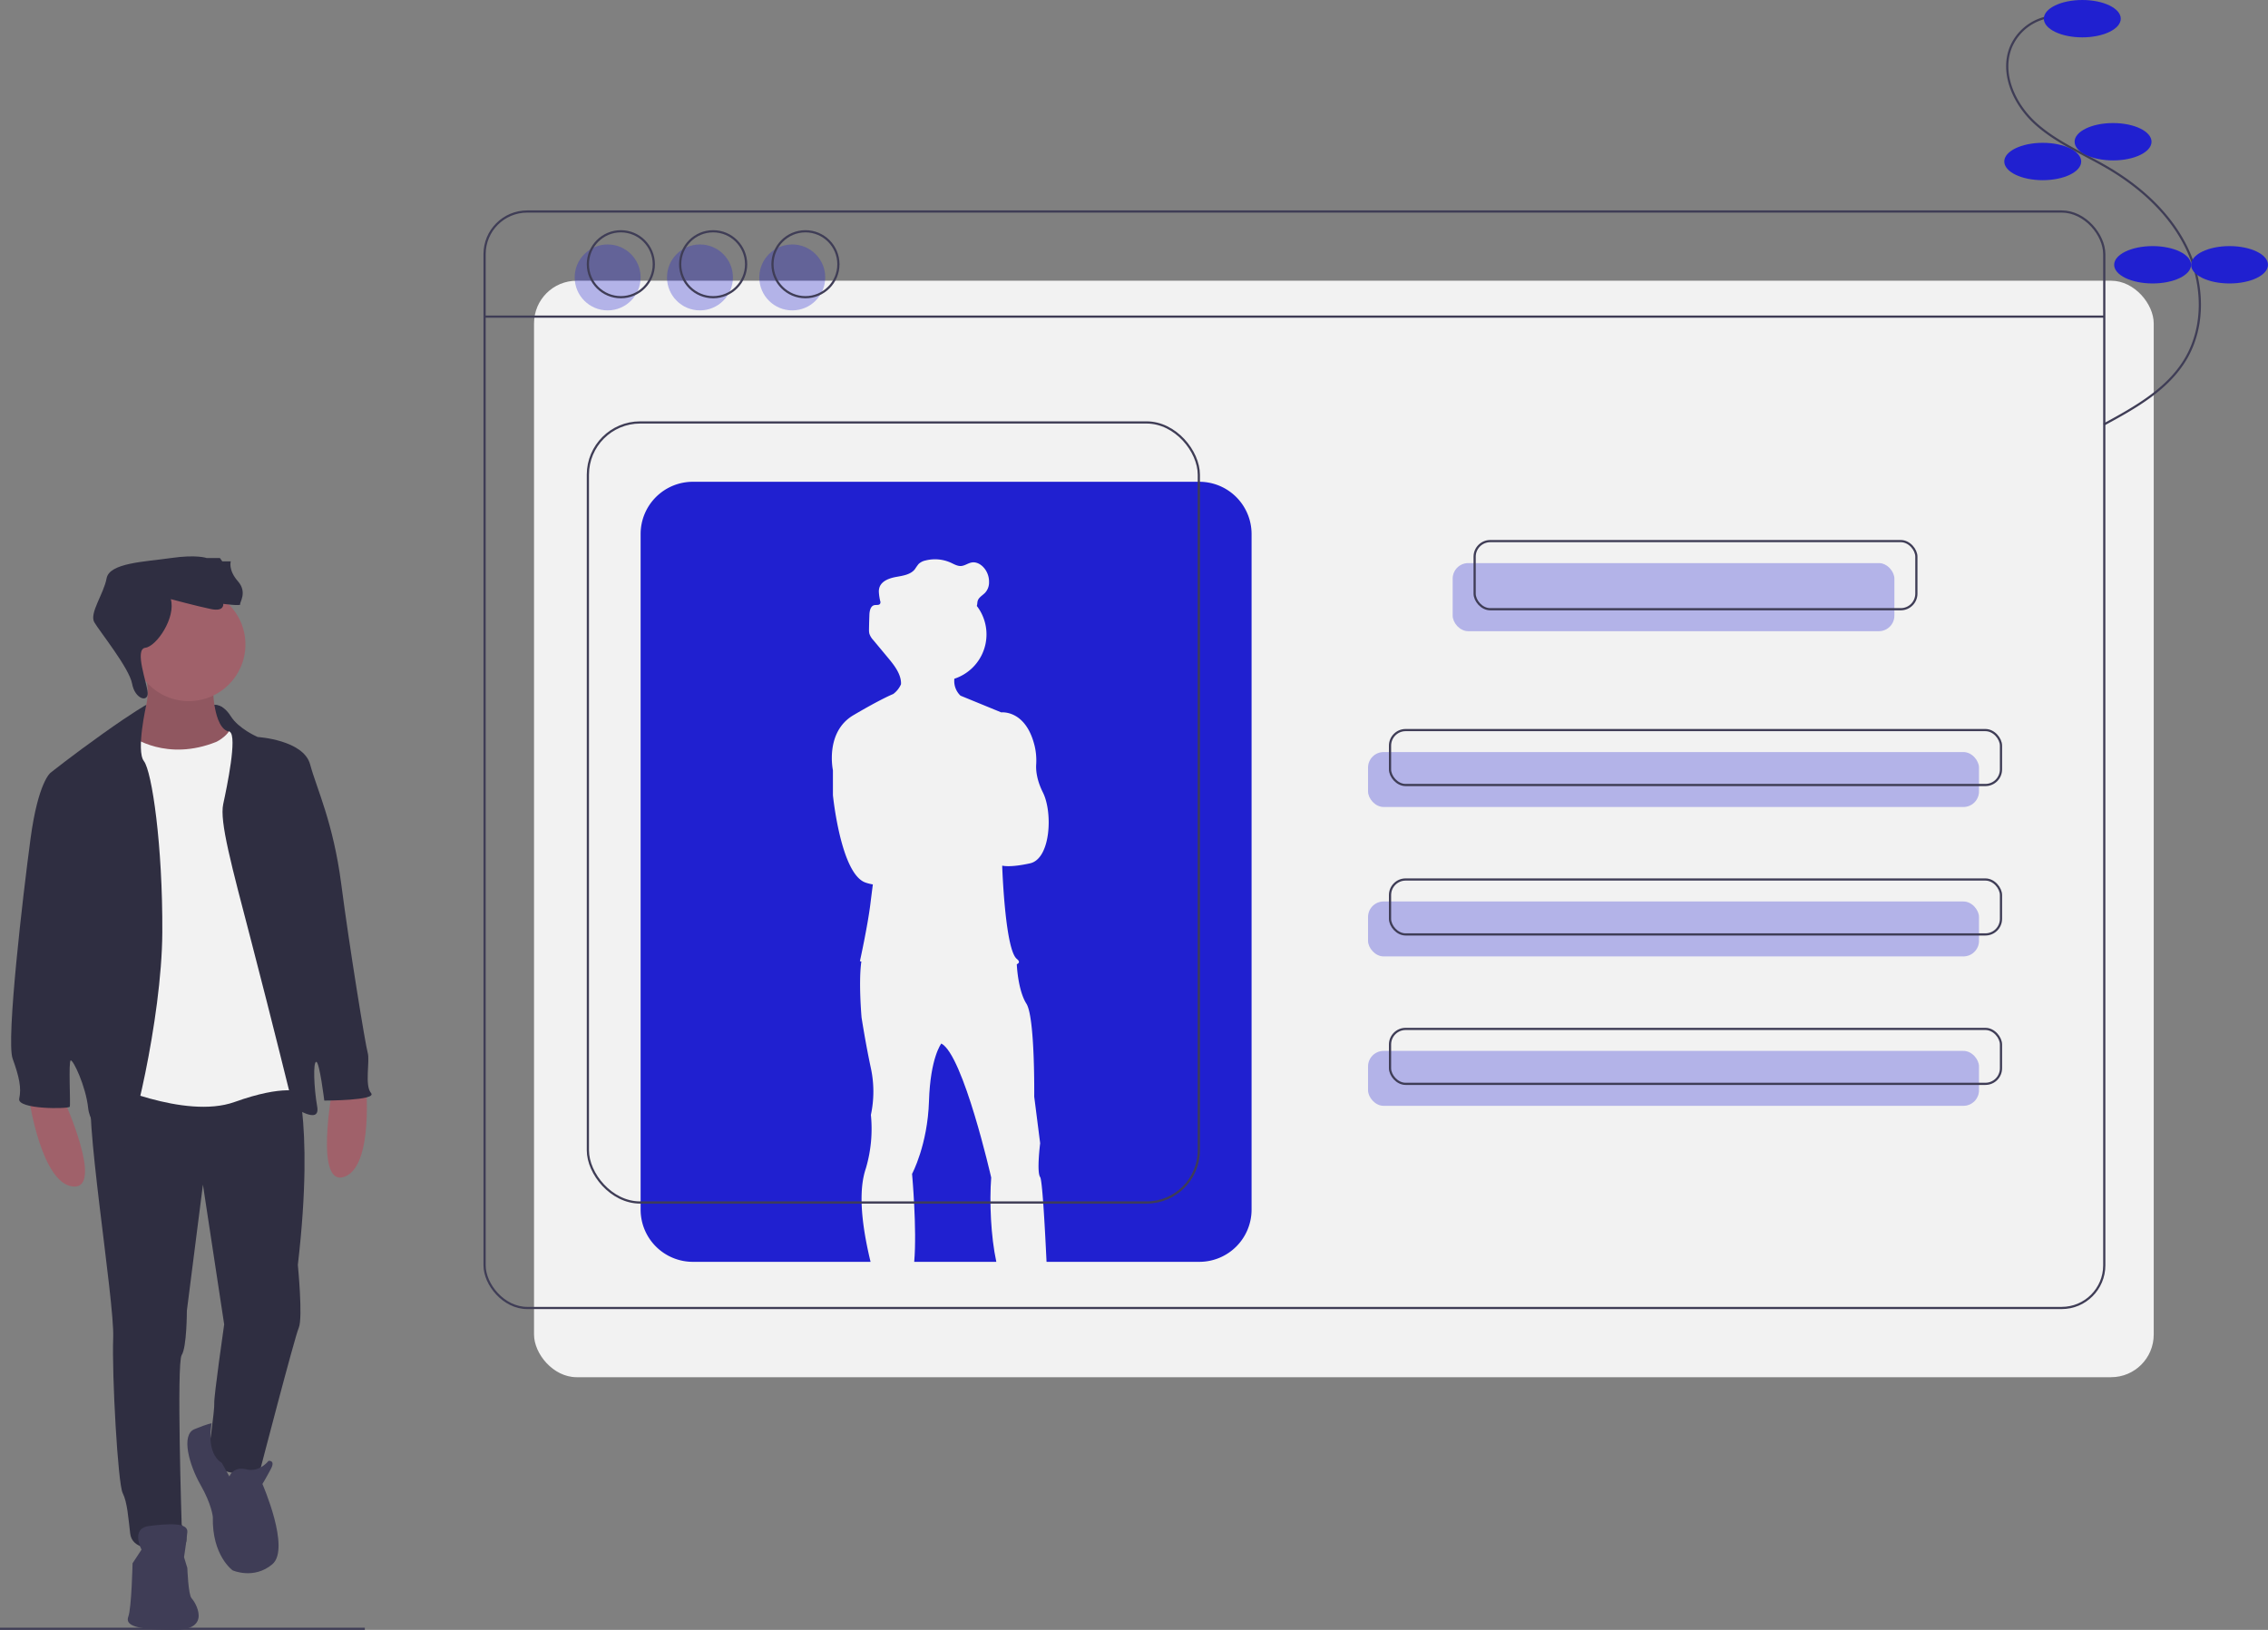 <svg id="fe80fb2b-bcaf-407e-919b-306adc32f78b" data-name="Layer 1" xmlns="http://www.w3.org/2000/svg" width="1032" height="741.753" viewBox="0 0 1032 741.753"><rect x="0" y="0" width="1032" height="741.753" fill="#808080" stroke="none"/><title>profile</title><line y1="741.253" x2="166" y2="741.253" fill="none" stroke="#3f3d56" stroke-miterlimit="10"/><rect x="243" y="127.753" width="737" height="499" rx="19.398" fill="#f2f2f2"/><rect x="220.5" y="96.253" width="737" height="499" rx="19.398" fill="none" stroke="#3f3d56" stroke-miterlimit="10"/><line x1="220.5" y1="144.093" x2="957.5" y2="144.093" fill="none" stroke="#3f3d56" stroke-miterlimit="10"/><rect x="661" y="256.253" width="201" height="31" rx="7.093" fill="#2020d0" opacity="0.3"/><rect x="622.5" y="342.253" width="278" height="25" rx="7.093" fill="#2020d0" opacity="0.3"/><rect x="622.5" y="410.253" width="278" height="25" rx="7.093" fill="#2020d0" opacity="0.3"/><rect x="622.5" y="478.253" width="278" height="25" rx="7.093" fill="#2020d0" opacity="0.3"/><rect x="671" y="246.253" width="201" height="31" rx="7.093" fill="none" stroke="#3f3d56" stroke-miterlimit="10"/><rect x="632.5" y="332.253" width="278" height="25" rx="7.093" fill="none" stroke="#3f3d56" stroke-miterlimit="10"/><rect x="632.5" y="400.253" width="278" height="25" rx="7.093" fill="none" stroke="#3f3d56" stroke-miterlimit="10"/><rect x="632.5" y="468.253" width="278" height="25" rx="7.093" fill="none" stroke="#3f3d56" stroke-miterlimit="10"/><circle cx="276.5" cy="126.253" r="15" fill="#2020d0" opacity="0.3"/><circle cx="318.5" cy="126.253" r="15" fill="#2020d0" opacity="0.3"/><circle cx="360.5" cy="126.253" r="15" fill="#2020d0" opacity="0.3"/><circle cx="282.5" cy="120.253" r="15" fill="none" stroke="#3f3d56" stroke-miterlimit="10"/><circle cx="324.5" cy="120.253" r="15" fill="none" stroke="#3f3d56" stroke-miterlimit="10"/><circle cx="366.5" cy="120.253" r="15" fill="none" stroke="#3f3d56" stroke-miterlimit="10"/><path d="M537.854,653.379c-2.511-11.568-3.177-27.369-2.333-38.36,0,0-12.698-55.786-22.69-60.991l-.003.003c-.153.197-5.002,6.554-5.617,26.224-.625,19.983-7.7,33.097-7.7,33.097s2.29,24.908.98,40.028Z" transform="translate(-84.5 -79.126)" fill="#2020d0"/><path d="M630.228,298.379H399.772A23.772,23.772,0,0,0,376,322.151V629.607a23.772,23.772,0,0,0,23.772,23.772h80.855c-2.7-11.199-6.057-28.691-2.657-40.852l-.002-.008.002.005c.159-.568.327-1.127.516-1.67a63.497,63.497,0,0,0,2.292-24.354,50.609,50.609,0,0,0,0-21.232c-2.498-11.656-4.246-23.105-4.246-23.105s-1.377-15.402-.175-24.844c.027-.207.058-.404.087-.605-.424-.097-.662-.152-.662-.152s3.539-16.028,4.788-26.227c.295-2.408.683-5.46,1.103-8.715a20.94,20.94,0,0,1-3.393-.86c-11.24-3.955-14.779-39.758-14.779-39.758V429.656s-3.747-17.381,9.367-25.083c12.628-7.416,17.67-9.446,18.026-9.586.096-.069.19-.131.288-.207a11.061,11.061,0,0,0,3.29-4.234q.026-.429.012-.852c-.213-4.067-3.044-7.765-5.73-10.992q-3.437-4.129-6.873-8.257a8.072,8.072,0,0,1-1.77-2.865,6.604,6.604,0,0,1-.187-1.804q-.003-.337.004-.673.056-3.078.167-6.155c.064-1.792.516-4.054,2.271-4.422.913-.192,2.121.142,2.604-.656a1.565,1.565,0,0,0,.117-1.061c-.006.027-.007.054-.015.081-.006-.033-.012-.067-.018-.1a22.437,22.437,0,0,1-.651-4.386,5.842,5.842,0,0,1,.282-1.97c1.017-2.975,4.518-4.196,7.611-4.757,3.094-.561,6.567-1.044,8.508-3.517a26.951,26.951,0,0,1,1.689-2.374,6.63,6.63,0,0,1,3.166-1.597,17.498,17.498,0,0,1,11.506,1.021c1.496.683,3,1.602,4.641,1.498,1.705-.108,3.162-1.308,4.845-1.6,2.719-.472,5.319,1.566,6.659,3.978a9.851,9.851,0,0,1,1.233,5.023,6.912,6.912,0,0,1-1.764,4.741c-1.17,1.241-2.916,2.094-3.402,3.73-.198.666-.152,1.383-.327,2.055-.022.084-.057.162-.086.244.032.042.067.081.099.123a21.231,21.231,0,0,1-10.332,33.019c-.008.211-.016.421-.015.633a9.173,9.173,0,0,0,2.84,7.065l18.547,7.606s11.166-1.353,15.195,15.31a28.826,28.826,0,0,1,.69,8.457c-.146,2.513.195,6.936,3.057,12.66,4.579,9.159,3.539,30.182-5.828,32.264-8.872,1.972-12.324,1.143-12.664,1.05l-.02.368c.146,3.945,1.55,37.969,6.648,42.086,1.41,1.138,1.14,1.908-.016,2.426l.003.003s.009.219.031.612c.153,2.488.94,11.965,4.353,17.357,3.956,6.245,3.541,42.257,3.541,42.257l2.704,21.232s-1.664,13.114,0,15.402c.946,1.298,2.091,21.404,2.905,38.57h69.53A23.772,23.772,0,0,0,654,629.607V322.151A23.772,23.772,0,0,0,630.228,298.379Z" transform="translate(-84.5 -79.126)" fill="#2020d0"/><rect x="267.5" y="192.253" width="278" height="355" rx="23.772" fill="none" stroke="#3f3d56" stroke-miterlimit="10"/><path d="M185.324,400.757S176,398,174,401s2.727,24.748,2.727,24.748l20.546,1.249-7.17-18.107Z" transform="translate(-84.5 -79.126)" fill="#2f2e41"/><path d="M113.444,579.347s18.695,41.042,4.298,39.753-19.984-39.753-19.984-39.753Z" transform="translate(-84.5 -79.126)" fill="#a0616a"/><path d="M235.711,575.071s-8.201,44.348,5.455,39.611,9.764-43.409,9.764-43.409Z" transform="translate(-84.5 -79.126)" fill="#a0616a"/><path d="M181.347,390.466s-.215,20.629,7.736,21.703-4.513,12.033-4.513,12.033l-14.182,2.793L149.974,425.492l-9.025-11.604s15.901-7.521,9.025-30.943Z" transform="translate(-84.5 -79.126)" fill="#a0616a"/><path d="M181.347,390.466s-.215,20.629,7.736,21.703-4.513,12.033-4.513,12.033l-14.182,2.793L149.974,425.492l-9.025-11.604s15.901-7.521,9.025-30.943Z" transform="translate(-84.5 -79.126)" opacity="0.1"/><path d="M217.876,564.95s10.099,21.703,2.149,89.82c0,0,2.364,24.067.43,28.579s-17.835,65.754-17.835,65.754-20.414,4.513-23.207-9.025c0,0,2.793-19.339,2.579-22.348s4.513-35.885,4.513-35.885l-9.67-63.605-7.306,57.373s0,16.546-2.364,20.199,0,77.142,0,77.142,6.661,11.174-3.438,11.389-19.124-.215-19.984-7.306-1.289-14.182-3.438-18.48-4.942-53.505-4.298-70.696-14.182-105.507-9.455-114.747S217.876,564.95,217.876,564.95Z" transform="translate(-84.5 -79.126)" fill="#2f2e41"/><circle cx="85.888" cy="293.29" r="25.786" fill="#a0616a"/><path d="M144.602,414.318s15.686,11.604,38.464,2.364c0,0,7.521-3.653,6.876-9.24s15.686,44.91,15.686,44.91l16.546,87.886-.86,35.885s-7.306-3.653-30.083,4.513-59.952-9.24-59.952-9.24l1.289-92.184,1.289-53.72,3.438-11.818S139.015,410.45,144.602,414.318Z" transform="translate(-84.5 -79.126)" fill="#f2f2f2"/><path d="M182.063,399.893s3.796-.617,7.449,5.185,12.248,9.455,12.248,9.455,20.843,1.289,23.852,12.463,10.529,26.43,14.182,54.58,10.959,73.06,12.033,76.713-1.504,14.827,1.504,18.265-21.273,3.438-21.273,3.438-2.149-17.62-3.653-17.62-1.074,11.818.43,20.414-10.959,0-10.959,0-9.67-39.323-18.91-74.779S184.355,452.997,186.074,445.046s6.446-30.728,3.008-32.877S182.063,399.893,182.063,399.893Z" transform="translate(-84.5 -79.126)" fill="#2f2e41"/><path d="M151.076,399.874s-5.614,3.055-19.796,13.155-23.852,17.835-23.852,17.835-5.587,4.298-9.025,29.868S87.229,552.487,90.237,560.867s4.083,13.323,3.008,18.265,22.563,4.727,22.992,3.653-.645-20.629.43-21.058,6.876,11.604,7.951,21.703,13.538,18.05,16.331,18.05,17.191-58.233,17.405-97.986-4.727-73.275-8.38-78.002S151.076,399.874,151.076,399.874Z" transform="translate(-84.5 -79.126)" fill="#2f2e41"/><path d="M188.867,751.037s1.719-4.727,7.736-3.223,10.099-3.868,10.099-3.868,3.223-.43,1.074,3.653-3.868,6.876-3.868,6.876,12.893,29.439,4.513,36.53-18.05,2.793-18.05,2.793-9.455-6.661-9.025-24.282c0,0-.43-5.587-5.587-14.612s-9.025-22.777-2.793-25.356,7.835-2.674,7.835-2.674-2.916,13.337,4.616,17.998Z" transform="translate(-84.5 -79.126)" fill="#3f3d56"/><path d="M148.9,784.344s-5.157-9.67,3.438-10.744,17.835-1.719,17.405,2.793-1.504,11.389-1.504,11.389l1.504,4.942s.43,12.248,1.934,13.752,9.67,14.397-7.736,14.397-22.563-1.934-21.058-6.017,1.934-24.282,1.934-24.282Z" transform="translate(-84.5 -79.126)" fill="#3f3d56"/><path d="M162.222,351.788s12.033,3.223,18.265,4.513,5.587-2.364,5.587-2.364,8.165,1.074,7.736.215,3.438-5.372-1.074-10.529-3.223-9.025-3.223-9.025h-3.868l-1.074-1.504h-6.017s-4.513-1.719-16.331,0-27.935,2.149-29.224,9.24-7.951,15.901-5.587,19.984,15.901,20.843,17.191,27.935,7.309,8.667,7.093,4.226-6.233-19.912-1.076-20.557S164.586,360.168,162.222,351.788Z" transform="translate(-84.5 -79.126)" fill="#2f2e41"/><path d="M1019.381,86.584a22.982,22.982,0,0,0-19.81,13.851c-4.954,11.974,1.424,26.039,10.999,34.77s21.874,13.722,33.048,20.282c15.01,8.811,28.497,21.043,36.007,36.744s8.309,35.15-.519,50.15c-8.194,13.922-23.093,22.255-37.302,29.94" transform="translate(-84.5 -79.126)" fill="none" stroke="#3f3d56" stroke-miterlimit="10"/><ellipse cx="947.5" cy="8.5" rx="17.5" ry="8.5" fill="#2020d0"/><ellipse cx="961.5" cy="64.5" rx="17.5" ry="8.5" fill="#2020d0"/><ellipse cx="929.5" cy="73.5" rx="17.5" ry="8.5" fill="#2020d0"/><ellipse cx="979.5" cy="120.5" rx="17.5" ry="8.5" fill="#2020d0"/><ellipse cx="1014.5" cy="120.5" rx="17.5" ry="8.5" fill="#2020d0"/></svg>